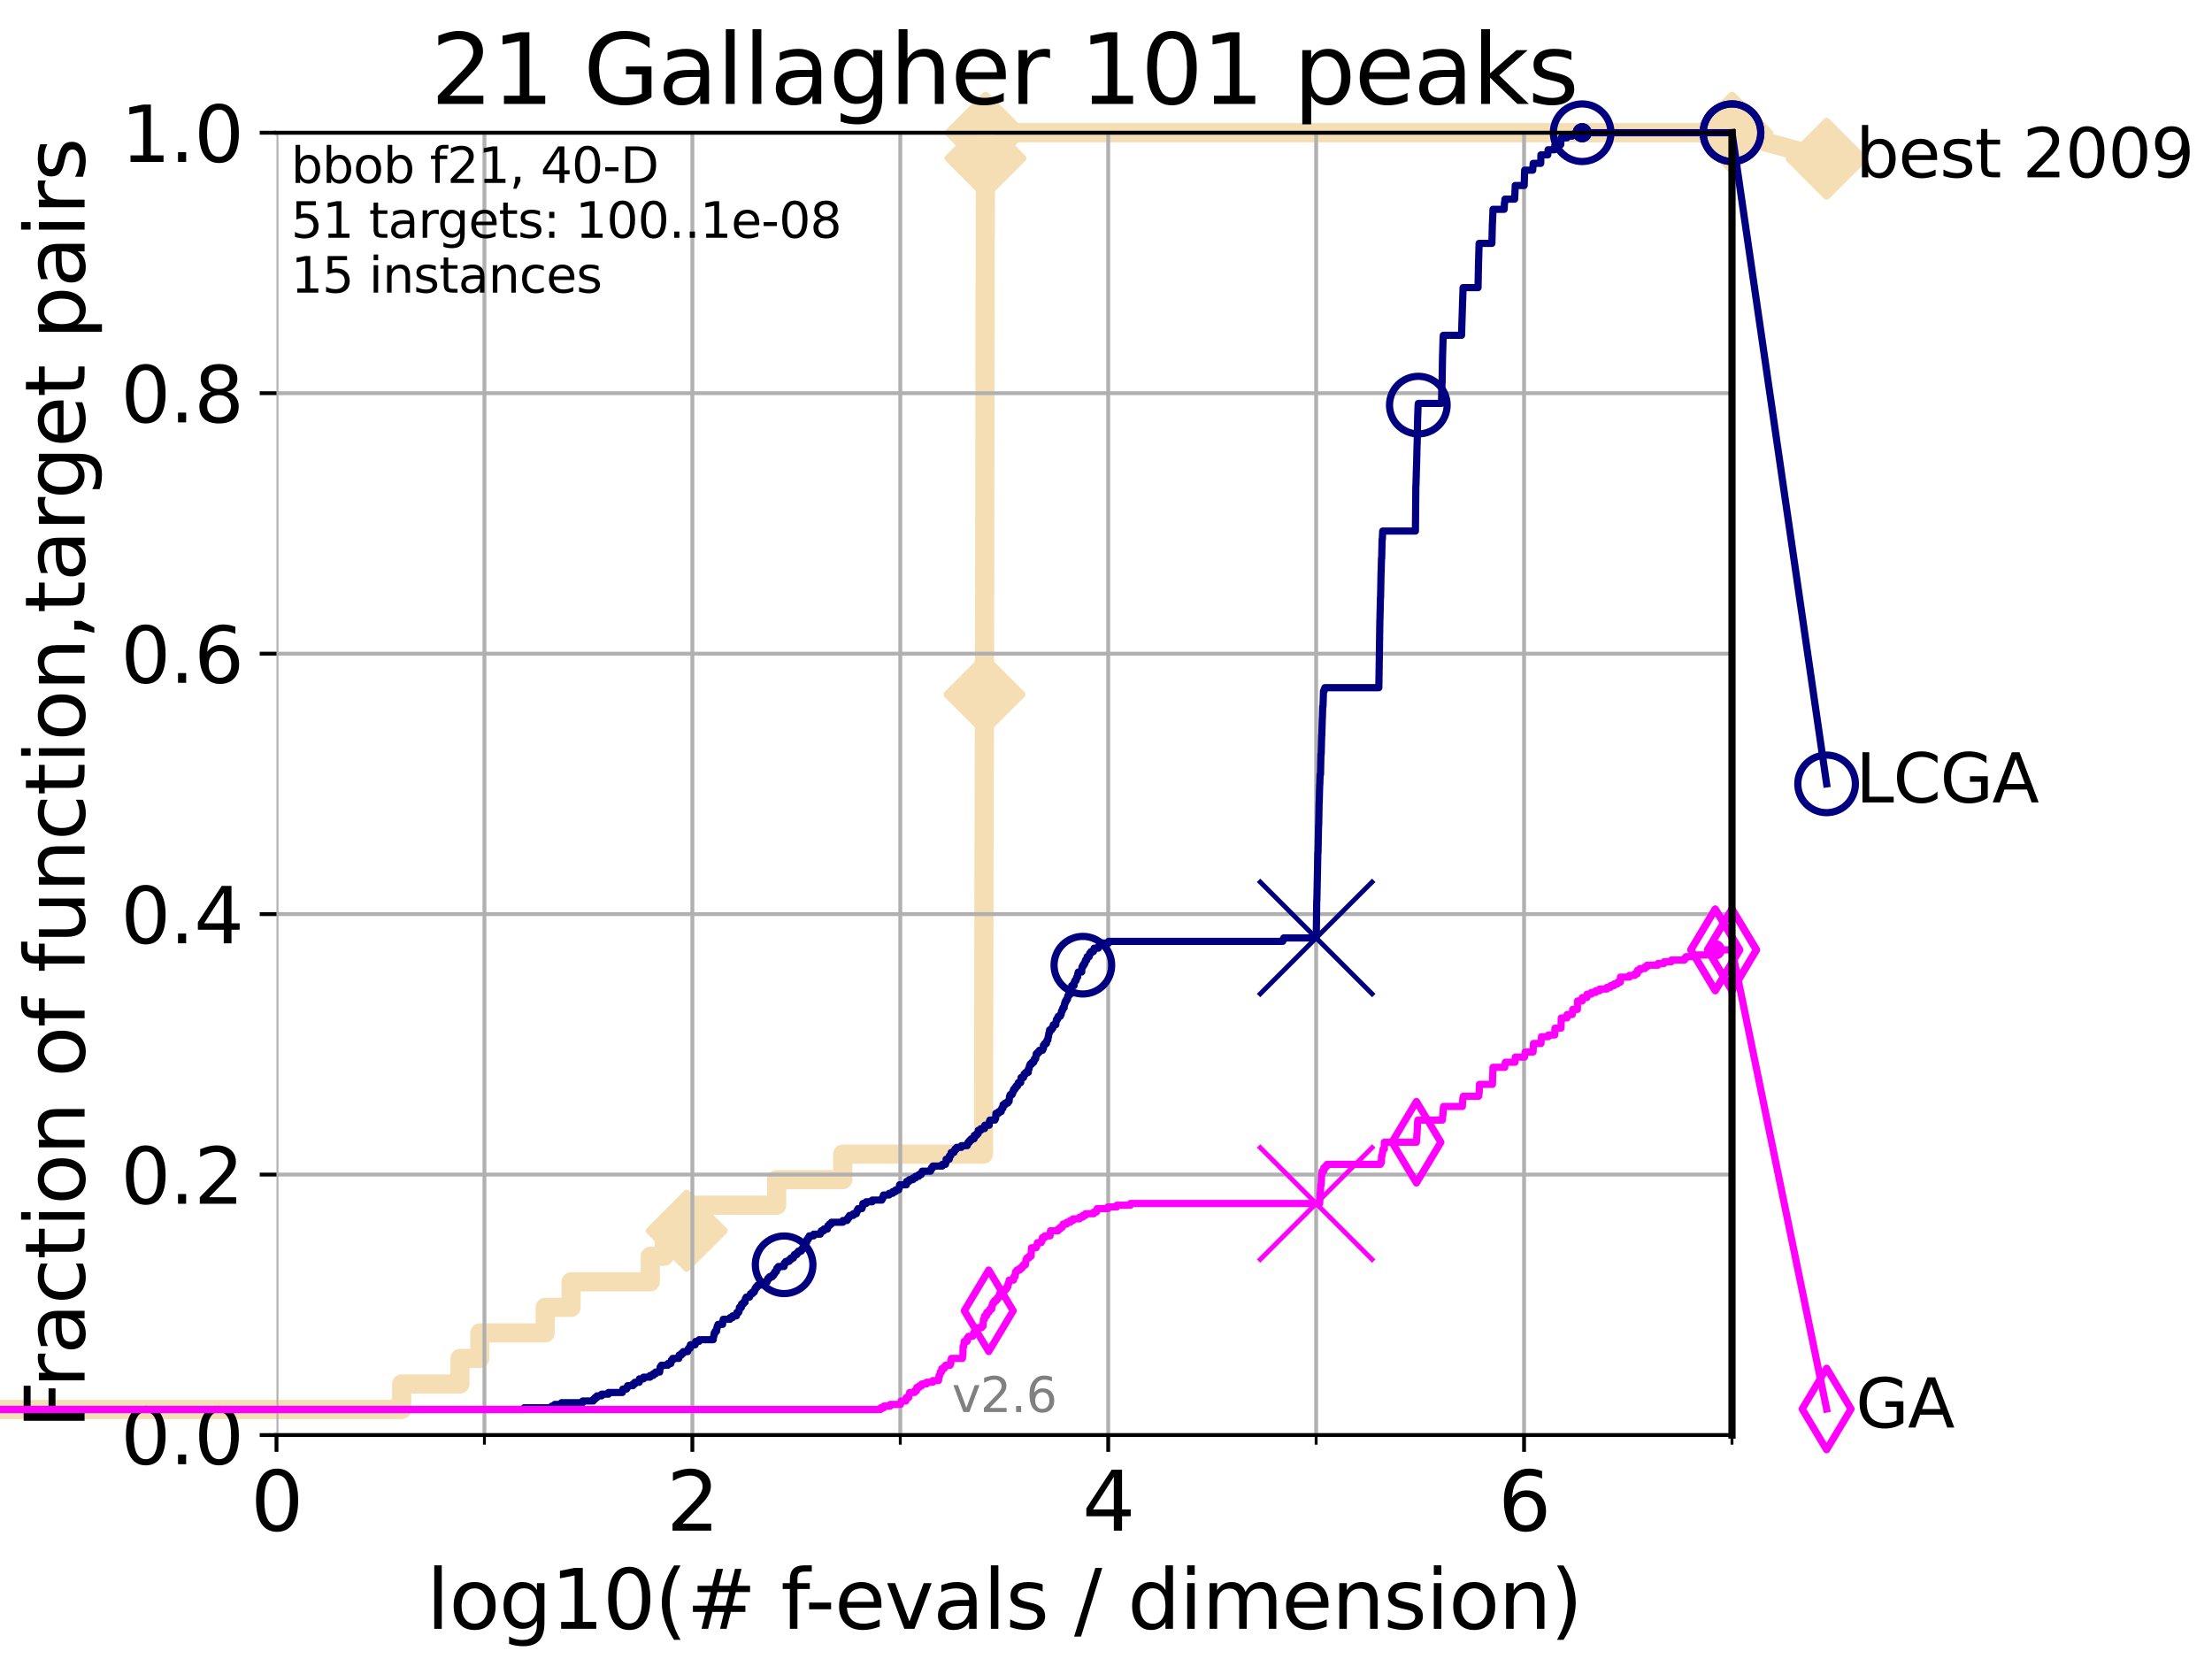 <?xml version="1.0" encoding="utf-8" standalone="no"?>
<!DOCTYPE svg PUBLIC "-//W3C//DTD SVG 1.1//EN"
  "http://www.w3.org/Graphics/SVG/1.1/DTD/svg11.dtd">
<svg xmlns:xlink="http://www.w3.org/1999/xlink" width="460.8pt" height="345.6pt" viewBox="0 0 460.8 345.6" xmlns="http://www.w3.org/2000/svg" version="1.1">
 <defs>
  <style type="text/css">*{stroke-linejoin: round; stroke-linecap: butt}</style>
 </defs>
 <g id="figure_1">
  <g id="patch_1">
   <path d="M 0 345.6 
L 460.8 345.6 
L 460.8 0 
L 0 0 
z
" style="fill: #ffffff"/>
  </g>
  <g id="axes_1">
   <g id="patch_2">
    <path d="M 57.6 298.944 
L 360.806 298.944 
L 360.806 27.648 
L 57.6 27.648 
z
" style="fill: #ffffff"/>
   </g>
   <g id="line2d_1">
    <path d="M -1 293.624 
L 83.678 293.624 
L 83.678 288.305 
L 95.814 288.305 
L 95.814 282.985 
L 99.95 282.985 
L 99.95 277.666 
L 113.574 277.666 
L 113.574 272.346 
L 118.962 272.346 
L 118.962 267.027 
L 135.464 267.027 
L 135.464 261.707 
L 138.362 261.707 
L 138.362 256.388 
L 143.046 256.388 
L 143.046 251.068 
L 161.786 251.068 
L 161.786 245.749 
L 175.553 245.749 
L 175.553 240.429 
L 204.876 240.429 
L 204.876 235.11 
L 204.894 235.11 
L 204.894 229.79 
L 204.898 229.79 
L 204.898 224.471 
L 204.901 224.471 
L 204.901 219.151 
L 204.915 219.151 
L 204.915 213.832 
L 204.922 213.832 
L 204.922 208.512 
L 204.934 208.512 
L 204.934 203.192 
L 204.943 203.192 
L 204.943 197.873 
L 204.954 197.873 
L 204.954 192.553 
L 204.97 192.553 
L 204.97 187.234 
L 204.977 187.234 
L 204.977 181.914 
L 204.988 181.914 
L 204.988 176.595 
L 205.012 176.595 
L 205.012 171.275 
L 205.019 171.275 
L 205.019 165.956 
L 205.028 165.956 
L 205.028 160.636 
L 205.05 160.636 
L 205.05 155.317 
L 205.057 155.317 
L 205.057 149.997 
L 205.067 149.997 
L 205.067 144.678 
L 205.082 144.678 
L 205.082 139.358 
L 205.093 139.358 
L 205.093 134.039 
L 205.105 134.039 
L 205.105 128.719 
L 205.111 128.719 
L 205.111 123.4 
L 205.128 123.4 
L 205.128 118.08 
L 205.135 118.08 
L 205.135 112.76 
L 205.14 112.76 
L 205.14 107.441 
L 205.155 107.441 
L 205.155 102.121 
L 205.161 102.121 
L 205.161 96.802 
L 205.165 96.802 
L 205.165 91.482 
L 205.175 91.482 
L 205.175 86.163 
L 205.185 86.163 
L 205.185 80.843 
L 205.19 80.843 
L 205.19 75.524 
L 205.2 75.524 
L 205.2 70.204 
L 205.209 70.204 
L 205.209 64.885 
L 205.222 64.885 
L 205.222 59.565 
L 205.23 59.565 
L 205.23 54.246 
L 205.238 54.246 
L 205.238 48.926 
L 205.259 48.926 
L 205.259 43.607 
L 205.265 43.607 
L 205.265 38.287 
L 205.27 38.287 
L 205.27 32.968 
L 205.295 32.968 
L 205.295 27.648 
L 360.806 27.648 
" style="fill: none; stroke: #f5deb3; stroke-width: 4; stroke-linecap: square"/>
   </g>
   <g id="line2d_2">
    <defs>
     <path id="m254a3e2dec" d="M 0 7.778 
L 7.778 0 
L 0 -7.778 
L -7.778 0 
z
" style="stroke: #f5deb3; stroke-width: 1.5; stroke-linejoin: miter"/>
    </defs>
    <g>
     <use xlink:href="#m254a3e2dec" x="143.046" y="256.388" style="fill: #f5deb3; stroke: #f5deb3; stroke-width: 1.5; stroke-linejoin: miter"/>
     <use xlink:href="#m254a3e2dec" x="205.082" y="144.678" style="fill: #f5deb3; stroke: #f5deb3; stroke-width: 1.5; stroke-linejoin: miter"/>
     <use xlink:href="#m254a3e2dec" x="205.295" y="32.968" style="fill: #f5deb3; stroke: #f5deb3; stroke-width: 1.5; stroke-linejoin: miter"/>
     <use xlink:href="#m254a3e2dec" x="205.295" y="27.648" style="fill: #f5deb3; stroke: #f5deb3; stroke-width: 1.5; stroke-linejoin: miter"/>
     <use xlink:href="#m254a3e2dec" x="360.806" y="27.648" style="fill: #f5deb3; stroke: #f5deb3; stroke-width: 1.5; stroke-linejoin: miter"/>
    </g>
   </g>
   <g id="line2d_3">
    <path style="fill: none; stroke: #f5deb3; stroke-width: 4; stroke-linecap: square"/>
    <g/>
   </g>
   <g id="line2d_4">
    <path d="M 360.806 27.648 
L 380.515 33.074 
" style="fill: none; stroke: #f5deb3; stroke-width: 4; stroke-linecap: square"/>
    <g>
     <use xlink:href="#m254a3e2dec" x="360.806" y="27.648" style="fill: #f5deb3; stroke: #f5deb3; stroke-width: 1.5; stroke-linejoin: miter"/>
     <use xlink:href="#m254a3e2dec" x="380.515" y="33.074" style="fill: #f5deb3; stroke: #f5deb3; stroke-width: 1.5; stroke-linejoin: miter"/>
    </g>
   </g>
   <g id="matplotlib.axis_1">
    <g id="xtick_1">
     <g id="line2d_5">
      <path d="M 57.6 298.944 
L 57.6 27.648 
" clip-path="url(#pee3c9626d9)" style="fill: none; stroke: #b0b0b0; stroke-width: 0.8; stroke-linecap: square"/>
     </g>
     <g id="line2d_6">
      <defs>
       <path id="m41f05f4df1" d="M 0 0 
L 0 3.5 
" style="stroke: #000000; stroke-width: 0.8"/>
      </defs>
      <g>
       <use xlink:href="#m41f05f4df1" x="57.6" y="298.944" style="stroke: #000000; stroke-width: 0.8"/>
      </g>
     </g>
     <g id="text_1">
      <!-- 0 -->
      <g transform="translate(52.192 318.861)scale(0.17 -0.17)">
       <defs>
        <path id="DejaVuSans-30" d="M 2034 4250 
Q 1547 4250 1301 3770 
Q 1056 3291 1056 2328 
Q 1056 1369 1301 889 
Q 1547 409 2034 409 
Q 2525 409 2770 889 
Q 3016 1369 3016 2328 
Q 3016 3291 2770 3770 
Q 2525 4250 2034 4250 
z
M 2034 4750 
Q 2819 4750 3233 4129 
Q 3647 3509 3647 2328 
Q 3647 1150 3233 529 
Q 2819 -91 2034 -91 
Q 1250 -91 836 529 
Q 422 1150 422 2328 
Q 422 3509 836 4129 
Q 1250 4750 2034 4750 
z
" transform="scale(0.016)"/>
       </defs>
       <use xlink:href="#DejaVuSans-30"/>
      </g>
     </g>
    </g>
    <g id="xtick_2">
     <g id="line2d_7">
      <path d="M 144.23 298.944 
L 144.23 27.648 
" clip-path="url(#pee3c9626d9)" style="fill: none; stroke: #b0b0b0; stroke-width: 0.8; stroke-linecap: square"/>
     </g>
     <g id="line2d_8">
      <g>
       <use xlink:href="#m41f05f4df1" x="144.23" y="298.944" style="stroke: #000000; stroke-width: 0.8"/>
      </g>
     </g>
     <g id="text_2">
      <!-- 2 -->
      <g transform="translate(138.822 318.861)scale(0.17 -0.17)">
       <defs>
        <path id="DejaVuSans-32" d="M 1228 531 
L 3431 531 
L 3431 0 
L 469 0 
L 469 531 
Q 828 903 1448 1529 
Q 2069 2156 2228 2338 
Q 2531 2678 2651 2914 
Q 2772 3150 2772 3378 
Q 2772 3750 2511 3984 
Q 2250 4219 1831 4219 
Q 1534 4219 1204 4116 
Q 875 4013 500 3803 
L 500 4441 
Q 881 4594 1212 4672 
Q 1544 4750 1819 4750 
Q 2544 4750 2975 4387 
Q 3406 4025 3406 3419 
Q 3406 3131 3298 2873 
Q 3191 2616 2906 2266 
Q 2828 2175 2409 1742 
Q 1991 1309 1228 531 
z
" transform="scale(0.016)"/>
       </defs>
       <use xlink:href="#DejaVuSans-32"/>
      </g>
     </g>
    </g>
    <g id="xtick_3">
     <g id="line2d_9">
      <path d="M 230.861 298.944 
L 230.861 27.648 
" clip-path="url(#pee3c9626d9)" style="fill: none; stroke: #b0b0b0; stroke-width: 0.8; stroke-linecap: square"/>
     </g>
     <g id="line2d_10">
      <g>
       <use xlink:href="#m41f05f4df1" x="230.861" y="298.944" style="stroke: #000000; stroke-width: 0.8"/>
      </g>
     </g>
     <g id="text_3">
      <!-- 4 -->
      <g transform="translate(225.453 318.861)scale(0.17 -0.17)">
       <defs>
        <path id="DejaVuSans-34" d="M 2419 4116 
L 825 1625 
L 2419 1625 
L 2419 4116 
z
M 2253 4666 
L 3047 4666 
L 3047 1625 
L 3713 1625 
L 3713 1100 
L 3047 1100 
L 3047 0 
L 2419 0 
L 2419 1100 
L 313 1100 
L 313 1709 
L 2253 4666 
z
" transform="scale(0.016)"/>
       </defs>
       <use xlink:href="#DejaVuSans-34"/>
      </g>
     </g>
    </g>
    <g id="xtick_4">
     <g id="line2d_11">
      <path d="M 317.491 298.944 
L 317.491 27.648 
" clip-path="url(#pee3c9626d9)" style="fill: none; stroke: #b0b0b0; stroke-width: 0.8; stroke-linecap: square"/>
     </g>
     <g id="line2d_12">
      <g>
       <use xlink:href="#m41f05f4df1" x="317.491" y="298.944" style="stroke: #000000; stroke-width: 0.8"/>
      </g>
     </g>
     <g id="text_4">
      <!-- 6 -->
      <g transform="translate(312.083 318.861)scale(0.17 -0.17)">
       <defs>
        <path id="DejaVuSans-36" d="M 2113 2584 
Q 1688 2584 1439 2293 
Q 1191 2003 1191 1497 
Q 1191 994 1439 701 
Q 1688 409 2113 409 
Q 2538 409 2786 701 
Q 3034 994 3034 1497 
Q 3034 2003 2786 2293 
Q 2538 2584 2113 2584 
z
M 3366 4563 
L 3366 3988 
Q 3128 4100 2886 4159 
Q 2644 4219 2406 4219 
Q 1781 4219 1451 3797 
Q 1122 3375 1075 2522 
Q 1259 2794 1537 2939 
Q 1816 3084 2150 3084 
Q 2853 3084 3261 2657 
Q 3669 2231 3669 1497 
Q 3669 778 3244 343 
Q 2819 -91 2113 -91 
Q 1303 -91 875 529 
Q 447 1150 447 2328 
Q 447 3434 972 4092 
Q 1497 4750 2381 4750 
Q 2619 4750 2861 4703 
Q 3103 4656 3366 4563 
z
" transform="scale(0.016)"/>
       </defs>
       <use xlink:href="#DejaVuSans-36"/>
      </g>
     </g>
    </g>
    <g id="xtick_5">
     <g id="line2d_13">
      <path d="M 100.915 298.944 
L 100.915 27.648 
" clip-path="url(#pee3c9626d9)" style="fill: none; stroke: #b0b0b0; stroke-width: 0.8; stroke-linecap: square"/>
     </g>
     <g id="line2d_14">
      <defs>
       <path id="meb17c7fe83" d="M 0 0 
L 0 2 
" style="stroke: #000000; stroke-width: 0.6"/>
      </defs>
      <g>
       <use xlink:href="#meb17c7fe83" x="100.915" y="298.944" style="stroke: #000000; stroke-width: 0.6"/>
      </g>
     </g>
    </g>
    <g id="xtick_6">
     <g id="line2d_15">
      <path d="M 187.546 298.944 
L 187.546 27.648 
" clip-path="url(#pee3c9626d9)" style="fill: none; stroke: #b0b0b0; stroke-width: 0.8; stroke-linecap: square"/>
     </g>
     <g id="line2d_16">
      <g>
       <use xlink:href="#meb17c7fe83" x="187.546" y="298.944" style="stroke: #000000; stroke-width: 0.6"/>
      </g>
     </g>
    </g>
    <g id="xtick_7">
     <g id="line2d_17">
      <path d="M 274.176 298.944 
L 274.176 27.648 
" clip-path="url(#pee3c9626d9)" style="fill: none; stroke: #b0b0b0; stroke-width: 0.8; stroke-linecap: square"/>
     </g>
     <g id="line2d_18">
      <g>
       <use xlink:href="#meb17c7fe83" x="274.176" y="298.944" style="stroke: #000000; stroke-width: 0.6"/>
      </g>
     </g>
    </g>
    <g id="xtick_8">
     <g id="line2d_19">
      <path d="M 360.806 298.944 
L 360.806 27.648 
" clip-path="url(#pee3c9626d9)" style="fill: none; stroke: #b0b0b0; stroke-width: 0.8; stroke-linecap: square"/>
     </g>
     <g id="line2d_20">
      <g>
       <use xlink:href="#meb17c7fe83" x="360.806" y="298.944" style="stroke: #000000; stroke-width: 0.6"/>
      </g>
     </g>
    </g>
    <g id="text_5">
     <!-- log10(# f-evals / dimension) -->
     <g transform="translate(88.823 339.314)scale(0.17 -0.17)">
      <defs>
       <path id="DejaVuSans-6c" d="M 603 4863 
L 1178 4863 
L 1178 0 
L 603 0 
L 603 4863 
z
" transform="scale(0.016)"/>
       <path id="DejaVuSans-6f" d="M 1959 3097 
Q 1497 3097 1228 2736 
Q 959 2375 959 1747 
Q 959 1119 1226 758 
Q 1494 397 1959 397 
Q 2419 397 2687 759 
Q 2956 1122 2956 1747 
Q 2956 2369 2687 2733 
Q 2419 3097 1959 3097 
z
M 1959 3584 
Q 2709 3584 3137 3096 
Q 3566 2609 3566 1747 
Q 3566 888 3137 398 
Q 2709 -91 1959 -91 
Q 1206 -91 779 398 
Q 353 888 353 1747 
Q 353 2609 779 3096 
Q 1206 3584 1959 3584 
z
" transform="scale(0.016)"/>
       <path id="DejaVuSans-67" d="M 2906 1791 
Q 2906 2416 2648 2759 
Q 2391 3103 1925 3103 
Q 1463 3103 1205 2759 
Q 947 2416 947 1791 
Q 947 1169 1205 825 
Q 1463 481 1925 481 
Q 2391 481 2648 825 
Q 2906 1169 2906 1791 
z
M 3481 434 
Q 3481 -459 3084 -895 
Q 2688 -1331 1869 -1331 
Q 1566 -1331 1297 -1286 
Q 1028 -1241 775 -1147 
L 775 -588 
Q 1028 -725 1275 -790 
Q 1522 -856 1778 -856 
Q 2344 -856 2625 -561 
Q 2906 -266 2906 331 
L 2906 616 
Q 2728 306 2450 153 
Q 2172 0 1784 0 
Q 1141 0 747 490 
Q 353 981 353 1791 
Q 353 2603 747 3093 
Q 1141 3584 1784 3584 
Q 2172 3584 2450 3431 
Q 2728 3278 2906 2969 
L 2906 3500 
L 3481 3500 
L 3481 434 
z
" transform="scale(0.016)"/>
       <path id="DejaVuSans-31" d="M 794 531 
L 1825 531 
L 1825 4091 
L 703 3866 
L 703 4441 
L 1819 4666 
L 2450 4666 
L 2450 531 
L 3481 531 
L 3481 0 
L 794 0 
L 794 531 
z
" transform="scale(0.016)"/>
       <path id="DejaVuSans-28" d="M 1984 4856 
Q 1566 4138 1362 3434 
Q 1159 2731 1159 2009 
Q 1159 1288 1364 580 
Q 1569 -128 1984 -844 
L 1484 -844 
Q 1016 -109 783 600 
Q 550 1309 550 2009 
Q 550 2706 781 3412 
Q 1013 4119 1484 4856 
L 1984 4856 
z
" transform="scale(0.016)"/>
       <path id="DejaVuSans-23" d="M 3272 2816 
L 2363 2816 
L 2100 1772 
L 3016 1772 
L 3272 2816 
z
M 2803 4594 
L 2478 3297 
L 3391 3297 
L 3719 4594 
L 4219 4594 
L 3897 3297 
L 4872 3297 
L 4872 2816 
L 3775 2816 
L 3519 1772 
L 4513 1772 
L 4513 1294 
L 3397 1294 
L 3072 0 
L 2572 0 
L 2894 1294 
L 1978 1294 
L 1656 0 
L 1153 0 
L 1478 1294 
L 494 1294 
L 494 1772 
L 1594 1772 
L 1856 2816 
L 850 2816 
L 850 3297 
L 1978 3297 
L 2297 4594 
L 2803 4594 
z
" transform="scale(0.016)"/>
       <path id="DejaVuSans-20" transform="scale(0.016)"/>
       <path id="DejaVuSans-66" d="M 2375 4863 
L 2375 4384 
L 1825 4384 
Q 1516 4384 1395 4259 
Q 1275 4134 1275 3809 
L 1275 3500 
L 2222 3500 
L 2222 3053 
L 1275 3053 
L 1275 0 
L 697 0 
L 697 3053 
L 147 3053 
L 147 3500 
L 697 3500 
L 697 3744 
Q 697 4328 969 4595 
Q 1241 4863 1831 4863 
L 2375 4863 
z
" transform="scale(0.016)"/>
       <path id="DejaVuSans-2d" d="M 313 2009 
L 1997 2009 
L 1997 1497 
L 313 1497 
L 313 2009 
z
" transform="scale(0.016)"/>
       <path id="DejaVuSans-65" d="M 3597 1894 
L 3597 1613 
L 953 1613 
Q 991 1019 1311 708 
Q 1631 397 2203 397 
Q 2534 397 2845 478 
Q 3156 559 3463 722 
L 3463 178 
Q 3153 47 2828 -22 
Q 2503 -91 2169 -91 
Q 1331 -91 842 396 
Q 353 884 353 1716 
Q 353 2575 817 3079 
Q 1281 3584 2069 3584 
Q 2775 3584 3186 3129 
Q 3597 2675 3597 1894 
z
M 3022 2063 
Q 3016 2534 2758 2815 
Q 2500 3097 2075 3097 
Q 1594 3097 1305 2825 
Q 1016 2553 972 2059 
L 3022 2063 
z
" transform="scale(0.016)"/>
       <path id="DejaVuSans-76" d="M 191 3500 
L 800 3500 
L 1894 563 
L 2988 3500 
L 3597 3500 
L 2284 0 
L 1503 0 
L 191 3500 
z
" transform="scale(0.016)"/>
       <path id="DejaVuSans-61" d="M 2194 1759 
Q 1497 1759 1228 1600 
Q 959 1441 959 1056 
Q 959 750 1161 570 
Q 1363 391 1709 391 
Q 2188 391 2477 730 
Q 2766 1069 2766 1631 
L 2766 1759 
L 2194 1759 
z
M 3341 1997 
L 3341 0 
L 2766 0 
L 2766 531 
Q 2569 213 2275 61 
Q 1981 -91 1556 -91 
Q 1019 -91 701 211 
Q 384 513 384 1019 
Q 384 1609 779 1909 
Q 1175 2209 1959 2209 
L 2766 2209 
L 2766 2266 
Q 2766 2663 2505 2880 
Q 2244 3097 1772 3097 
Q 1472 3097 1187 3025 
Q 903 2953 641 2809 
L 641 3341 
Q 956 3463 1253 3523 
Q 1550 3584 1831 3584 
Q 2591 3584 2966 3190 
Q 3341 2797 3341 1997 
z
" transform="scale(0.016)"/>
       <path id="DejaVuSans-73" d="M 2834 3397 
L 2834 2853 
Q 2591 2978 2328 3040 
Q 2066 3103 1784 3103 
Q 1356 3103 1142 2972 
Q 928 2841 928 2578 
Q 928 2378 1081 2264 
Q 1234 2150 1697 2047 
L 1894 2003 
Q 2506 1872 2764 1633 
Q 3022 1394 3022 966 
Q 3022 478 2636 193 
Q 2250 -91 1575 -91 
Q 1294 -91 989 -36 
Q 684 19 347 128 
L 347 722 
Q 666 556 975 473 
Q 1284 391 1588 391 
Q 1994 391 2212 530 
Q 2431 669 2431 922 
Q 2431 1156 2273 1281 
Q 2116 1406 1581 1522 
L 1381 1569 
Q 847 1681 609 1914 
Q 372 2147 372 2553 
Q 372 3047 722 3315 
Q 1072 3584 1716 3584 
Q 2034 3584 2315 3537 
Q 2597 3491 2834 3397 
z
" transform="scale(0.016)"/>
       <path id="DejaVuSans-2f" d="M 1625 4666 
L 2156 4666 
L 531 -594 
L 0 -594 
L 1625 4666 
z
" transform="scale(0.016)"/>
       <path id="DejaVuSans-64" d="M 2906 2969 
L 2906 4863 
L 3481 4863 
L 3481 0 
L 2906 0 
L 2906 525 
Q 2725 213 2448 61 
Q 2172 -91 1784 -91 
Q 1150 -91 751 415 
Q 353 922 353 1747 
Q 353 2572 751 3078 
Q 1150 3584 1784 3584 
Q 2172 3584 2448 3432 
Q 2725 3281 2906 2969 
z
M 947 1747 
Q 947 1113 1208 752 
Q 1469 391 1925 391 
Q 2381 391 2643 752 
Q 2906 1113 2906 1747 
Q 2906 2381 2643 2742 
Q 2381 3103 1925 3103 
Q 1469 3103 1208 2742 
Q 947 2381 947 1747 
z
" transform="scale(0.016)"/>
       <path id="DejaVuSans-69" d="M 603 3500 
L 1178 3500 
L 1178 0 
L 603 0 
L 603 3500 
z
M 603 4863 
L 1178 4863 
L 1178 4134 
L 603 4134 
L 603 4863 
z
" transform="scale(0.016)"/>
       <path id="DejaVuSans-6d" d="M 3328 2828 
Q 3544 3216 3844 3400 
Q 4144 3584 4550 3584 
Q 5097 3584 5394 3201 
Q 5691 2819 5691 2113 
L 5691 0 
L 5113 0 
L 5113 2094 
Q 5113 2597 4934 2840 
Q 4756 3084 4391 3084 
Q 3944 3084 3684 2787 
Q 3425 2491 3425 1978 
L 3425 0 
L 2847 0 
L 2847 2094 
Q 2847 2600 2669 2842 
Q 2491 3084 2119 3084 
Q 1678 3084 1418 2786 
Q 1159 2488 1159 1978 
L 1159 0 
L 581 0 
L 581 3500 
L 1159 3500 
L 1159 2956 
Q 1356 3278 1631 3431 
Q 1906 3584 2284 3584 
Q 2666 3584 2933 3390 
Q 3200 3197 3328 2828 
z
" transform="scale(0.016)"/>
       <path id="DejaVuSans-6e" d="M 3513 2113 
L 3513 0 
L 2938 0 
L 2938 2094 
Q 2938 2591 2744 2837 
Q 2550 3084 2163 3084 
Q 1697 3084 1428 2787 
Q 1159 2491 1159 1978 
L 1159 0 
L 581 0 
L 581 3500 
L 1159 3500 
L 1159 2956 
Q 1366 3272 1645 3428 
Q 1925 3584 2291 3584 
Q 2894 3584 3203 3211 
Q 3513 2838 3513 2113 
z
" transform="scale(0.016)"/>
       <path id="DejaVuSans-29" d="M 513 4856 
L 1013 4856 
Q 1481 4119 1714 3412 
Q 1947 2706 1947 2009 
Q 1947 1309 1714 600 
Q 1481 -109 1013 -844 
L 513 -844 
Q 928 -128 1133 580 
Q 1338 1288 1338 2009 
Q 1338 2731 1133 3434 
Q 928 4138 513 4856 
z
" transform="scale(0.016)"/>
      </defs>
      <use xlink:href="#DejaVuSans-6c"/>
      <use xlink:href="#DejaVuSans-6f" x="27.783"/>
      <use xlink:href="#DejaVuSans-67" x="88.965"/>
      <use xlink:href="#DejaVuSans-31" x="152.441"/>
      <use xlink:href="#DejaVuSans-30" x="216.064"/>
      <use xlink:href="#DejaVuSans-28" x="279.688"/>
      <use xlink:href="#DejaVuSans-23" x="318.701"/>
      <use xlink:href="#DejaVuSans-20" x="402.49"/>
      <use xlink:href="#DejaVuSans-66" x="434.277"/>
      <use xlink:href="#DejaVuSans-2d" x="463.982"/>
      <use xlink:href="#DejaVuSans-65" x="500.066"/>
      <use xlink:href="#DejaVuSans-76" x="561.59"/>
      <use xlink:href="#DejaVuSans-61" x="620.77"/>
      <use xlink:href="#DejaVuSans-6c" x="682.049"/>
      <use xlink:href="#DejaVuSans-73" x="709.832"/>
      <use xlink:href="#DejaVuSans-20" x="761.932"/>
      <use xlink:href="#DejaVuSans-2f" x="793.719"/>
      <use xlink:href="#DejaVuSans-20" x="827.41"/>
      <use xlink:href="#DejaVuSans-64" x="859.197"/>
      <use xlink:href="#DejaVuSans-69" x="922.674"/>
      <use xlink:href="#DejaVuSans-6d" x="950.457"/>
      <use xlink:href="#DejaVuSans-65" x="1047.869"/>
      <use xlink:href="#DejaVuSans-6e" x="1109.393"/>
      <use xlink:href="#DejaVuSans-73" x="1172.771"/>
      <use xlink:href="#DejaVuSans-69" x="1224.871"/>
      <use xlink:href="#DejaVuSans-6f" x="1252.654"/>
      <use xlink:href="#DejaVuSans-6e" x="1313.836"/>
      <use xlink:href="#DejaVuSans-29" x="1377.215"/>
     </g>
    </g>
   </g>
   <g id="matplotlib.axis_2">
    <g id="ytick_1">
     <g id="line2d_21">
      <path d="M 57.6 298.944 
L 360.806 298.944 
" clip-path="url(#pee3c9626d9)" style="fill: none; stroke: #b0b0b0; stroke-width: 0.8; stroke-linecap: square"/>
     </g>
     <g id="line2d_22">
      <defs>
       <path id="m0655019375" d="M 0 0 
L -3.5 0 
" style="stroke: #000000; stroke-width: 0.8"/>
      </defs>
      <g>
       <use xlink:href="#m0655019375" x="57.6" y="298.944" style="stroke: #000000; stroke-width: 0.8"/>
      </g>
     </g>
     <g id="text_6">
      <!-- 0.0 -->
      <g transform="translate(25.155 305.023)scale(0.16 -0.16)">
       <defs>
        <path id="DejaVuSans-2e" d="M 684 794 
L 1344 794 
L 1344 0 
L 684 0 
L 684 794 
z
" transform="scale(0.016)"/>
       </defs>
       <use xlink:href="#DejaVuSans-30"/>
       <use xlink:href="#DejaVuSans-2e" x="63.623"/>
       <use xlink:href="#DejaVuSans-30" x="95.41"/>
      </g>
     </g>
    </g>
    <g id="ytick_2">
     <g id="line2d_23">
      <path d="M 57.6 244.685 
L 360.806 244.685 
" clip-path="url(#pee3c9626d9)" style="fill: none; stroke: #b0b0b0; stroke-width: 0.8; stroke-linecap: square"/>
     </g>
     <g id="line2d_24">
      <g>
       <use xlink:href="#m0655019375" x="57.6" y="244.685" style="stroke: #000000; stroke-width: 0.8"/>
      </g>
     </g>
     <g id="text_7">
      <!-- 0.2 -->
      <g transform="translate(25.155 250.764)scale(0.16 -0.16)">
       <use xlink:href="#DejaVuSans-30"/>
       <use xlink:href="#DejaVuSans-2e" x="63.623"/>
       <use xlink:href="#DejaVuSans-32" x="95.41"/>
      </g>
     </g>
    </g>
    <g id="ytick_3">
     <g id="line2d_25">
      <path d="M 57.6 190.426 
L 360.806 190.426 
" clip-path="url(#pee3c9626d9)" style="fill: none; stroke: #b0b0b0; stroke-width: 0.8; stroke-linecap: square"/>
     </g>
     <g id="line2d_26">
      <g>
       <use xlink:href="#m0655019375" x="57.6" y="190.426" style="stroke: #000000; stroke-width: 0.8"/>
      </g>
     </g>
     <g id="text_8">
      <!-- 0.4 -->
      <g transform="translate(25.155 196.504)scale(0.16 -0.16)">
       <use xlink:href="#DejaVuSans-30"/>
       <use xlink:href="#DejaVuSans-2e" x="63.623"/>
       <use xlink:href="#DejaVuSans-34" x="95.41"/>
      </g>
     </g>
    </g>
    <g id="ytick_4">
     <g id="line2d_27">
      <path d="M 57.6 136.166 
L 360.806 136.166 
" clip-path="url(#pee3c9626d9)" style="fill: none; stroke: #b0b0b0; stroke-width: 0.8; stroke-linecap: square"/>
     </g>
     <g id="line2d_28">
      <g>
       <use xlink:href="#m0655019375" x="57.6" y="136.166" style="stroke: #000000; stroke-width: 0.8"/>
      </g>
     </g>
     <g id="text_9">
      <!-- 0.6 -->
      <g transform="translate(25.155 142.245)scale(0.16 -0.16)">
       <use xlink:href="#DejaVuSans-30"/>
       <use xlink:href="#DejaVuSans-2e" x="63.623"/>
       <use xlink:href="#DejaVuSans-36" x="95.41"/>
      </g>
     </g>
    </g>
    <g id="ytick_5">
     <g id="line2d_29">
      <path d="M 57.6 81.907 
L 360.806 81.907 
" clip-path="url(#pee3c9626d9)" style="fill: none; stroke: #b0b0b0; stroke-width: 0.8; stroke-linecap: square"/>
     </g>
     <g id="line2d_30">
      <g>
       <use xlink:href="#m0655019375" x="57.6" y="81.907" style="stroke: #000000; stroke-width: 0.8"/>
      </g>
     </g>
     <g id="text_10">
      <!-- 0.8 -->
      <g transform="translate(25.155 87.986)scale(0.16 -0.16)">
       <defs>
        <path id="DejaVuSans-38" d="M 2034 2216 
Q 1584 2216 1326 1975 
Q 1069 1734 1069 1313 
Q 1069 891 1326 650 
Q 1584 409 2034 409 
Q 2484 409 2743 651 
Q 3003 894 3003 1313 
Q 3003 1734 2745 1975 
Q 2488 2216 2034 2216 
z
M 1403 2484 
Q 997 2584 770 2862 
Q 544 3141 544 3541 
Q 544 4100 942 4425 
Q 1341 4750 2034 4750 
Q 2731 4750 3128 4425 
Q 3525 4100 3525 3541 
Q 3525 3141 3298 2862 
Q 3072 2584 2669 2484 
Q 3125 2378 3379 2068 
Q 3634 1759 3634 1313 
Q 3634 634 3220 271 
Q 2806 -91 2034 -91 
Q 1263 -91 848 271 
Q 434 634 434 1313 
Q 434 1759 690 2068 
Q 947 2378 1403 2484 
z
M 1172 3481 
Q 1172 3119 1398 2916 
Q 1625 2713 2034 2713 
Q 2441 2713 2670 2916 
Q 2900 3119 2900 3481 
Q 2900 3844 2670 4047 
Q 2441 4250 2034 4250 
Q 1625 4250 1398 4047 
Q 1172 3844 1172 3481 
z
" transform="scale(0.016)"/>
       </defs>
       <use xlink:href="#DejaVuSans-30"/>
       <use xlink:href="#DejaVuSans-2e" x="63.623"/>
       <use xlink:href="#DejaVuSans-38" x="95.41"/>
      </g>
     </g>
    </g>
    <g id="ytick_6">
     <g id="line2d_31">
      <path d="M 57.6 27.648 
L 360.806 27.648 
" clip-path="url(#pee3c9626d9)" style="fill: none; stroke: #b0b0b0; stroke-width: 0.8; stroke-linecap: square"/>
     </g>
     <g id="line2d_32">
      <g>
       <use xlink:href="#m0655019375" x="57.6" y="27.648" style="stroke: #000000; stroke-width: 0.8"/>
      </g>
     </g>
     <g id="text_11">
      <!-- 1.0 -->
      <g transform="translate(25.155 33.727)scale(0.16 -0.16)">
       <use xlink:href="#DejaVuSans-31"/>
       <use xlink:href="#DejaVuSans-2e" x="63.623"/>
       <use xlink:href="#DejaVuSans-30" x="95.41"/>
      </g>
     </g>
    </g>
    <g id="text_12">
     <!-- Fraction of function,target pairs -->
     <g transform="translate(17.62 297.681)rotate(-90)scale(0.17 -0.17)">
      <defs>
       <path id="DejaVuSans-46" d="M 628 4666 
L 3309 4666 
L 3309 4134 
L 1259 4134 
L 1259 2759 
L 3109 2759 
L 3109 2228 
L 1259 2228 
L 1259 0 
L 628 0 
L 628 4666 
z
" transform="scale(0.016)"/>
       <path id="DejaVuSans-72" d="M 2631 2963 
Q 2534 3019 2420 3045 
Q 2306 3072 2169 3072 
Q 1681 3072 1420 2755 
Q 1159 2438 1159 1844 
L 1159 0 
L 581 0 
L 581 3500 
L 1159 3500 
L 1159 2956 
Q 1341 3275 1631 3429 
Q 1922 3584 2338 3584 
Q 2397 3584 2469 3576 
Q 2541 3569 2628 3553 
L 2631 2963 
z
" transform="scale(0.016)"/>
       <path id="DejaVuSans-63" d="M 3122 3366 
L 3122 2828 
Q 2878 2963 2633 3030 
Q 2388 3097 2138 3097 
Q 1578 3097 1268 2742 
Q 959 2388 959 1747 
Q 959 1106 1268 751 
Q 1578 397 2138 397 
Q 2388 397 2633 464 
Q 2878 531 3122 666 
L 3122 134 
Q 2881 22 2623 -34 
Q 2366 -91 2075 -91 
Q 1284 -91 818 406 
Q 353 903 353 1747 
Q 353 2603 823 3093 
Q 1294 3584 2113 3584 
Q 2378 3584 2631 3529 
Q 2884 3475 3122 3366 
z
" transform="scale(0.016)"/>
       <path id="DejaVuSans-74" d="M 1172 4494 
L 1172 3500 
L 2356 3500 
L 2356 3053 
L 1172 3053 
L 1172 1153 
Q 1172 725 1289 603 
Q 1406 481 1766 481 
L 2356 481 
L 2356 0 
L 1766 0 
Q 1100 0 847 248 
Q 594 497 594 1153 
L 594 3053 
L 172 3053 
L 172 3500 
L 594 3500 
L 594 4494 
L 1172 4494 
z
" transform="scale(0.016)"/>
       <path id="DejaVuSans-75" d="M 544 1381 
L 544 3500 
L 1119 3500 
L 1119 1403 
Q 1119 906 1312 657 
Q 1506 409 1894 409 
Q 2359 409 2629 706 
Q 2900 1003 2900 1516 
L 2900 3500 
L 3475 3500 
L 3475 0 
L 2900 0 
L 2900 538 
Q 2691 219 2414 64 
Q 2138 -91 1772 -91 
Q 1169 -91 856 284 
Q 544 659 544 1381 
z
M 1991 3584 
L 1991 3584 
z
" transform="scale(0.016)"/>
       <path id="DejaVuSans-2c" d="M 750 794 
L 1409 794 
L 1409 256 
L 897 -744 
L 494 -744 
L 750 256 
L 750 794 
z
" transform="scale(0.016)"/>
       <path id="DejaVuSans-70" d="M 1159 525 
L 1159 -1331 
L 581 -1331 
L 581 3500 
L 1159 3500 
L 1159 2969 
Q 1341 3281 1617 3432 
Q 1894 3584 2278 3584 
Q 2916 3584 3314 3078 
Q 3713 2572 3713 1747 
Q 3713 922 3314 415 
Q 2916 -91 2278 -91 
Q 1894 -91 1617 61 
Q 1341 213 1159 525 
z
M 3116 1747 
Q 3116 2381 2855 2742 
Q 2594 3103 2138 3103 
Q 1681 3103 1420 2742 
Q 1159 2381 1159 1747 
Q 1159 1113 1420 752 
Q 1681 391 2138 391 
Q 2594 391 2855 752 
Q 3116 1113 3116 1747 
z
" transform="scale(0.016)"/>
      </defs>
      <use xlink:href="#DejaVuSans-46"/>
      <use xlink:href="#DejaVuSans-72" x="50.27"/>
      <use xlink:href="#DejaVuSans-61" x="91.383"/>
      <use xlink:href="#DejaVuSans-63" x="152.662"/>
      <use xlink:href="#DejaVuSans-74" x="207.643"/>
      <use xlink:href="#DejaVuSans-69" x="246.852"/>
      <use xlink:href="#DejaVuSans-6f" x="274.635"/>
      <use xlink:href="#DejaVuSans-6e" x="335.816"/>
      <use xlink:href="#DejaVuSans-20" x="399.195"/>
      <use xlink:href="#DejaVuSans-6f" x="430.982"/>
      <use xlink:href="#DejaVuSans-66" x="492.164"/>
      <use xlink:href="#DejaVuSans-20" x="527.369"/>
      <use xlink:href="#DejaVuSans-66" x="559.156"/>
      <use xlink:href="#DejaVuSans-75" x="594.361"/>
      <use xlink:href="#DejaVuSans-6e" x="657.74"/>
      <use xlink:href="#DejaVuSans-63" x="721.119"/>
      <use xlink:href="#DejaVuSans-74" x="776.1"/>
      <use xlink:href="#DejaVuSans-69" x="815.309"/>
      <use xlink:href="#DejaVuSans-6f" x="843.092"/>
      <use xlink:href="#DejaVuSans-6e" x="904.273"/>
      <use xlink:href="#DejaVuSans-2c" x="967.652"/>
      <use xlink:href="#DejaVuSans-74" x="999.439"/>
      <use xlink:href="#DejaVuSans-61" x="1038.648"/>
      <use xlink:href="#DejaVuSans-72" x="1099.928"/>
      <use xlink:href="#DejaVuSans-67" x="1139.291"/>
      <use xlink:href="#DejaVuSans-65" x="1202.768"/>
      <use xlink:href="#DejaVuSans-74" x="1264.291"/>
      <use xlink:href="#DejaVuSans-20" x="1303.5"/>
      <use xlink:href="#DejaVuSans-70" x="1335.287"/>
      <use xlink:href="#DejaVuSans-61" x="1398.764"/>
      <use xlink:href="#DejaVuSans-69" x="1460.043"/>
      <use xlink:href="#DejaVuSans-72" x="1487.826"/>
      <use xlink:href="#DejaVuSans-73" x="1528.939"/>
     </g>
    </g>
   </g>
   <g id="line2d_33">
    <defs>
     <path id="m2acd70349b" d="M 0 1.5 
C 0.398 1.5 0.779 1.342 1.061 1.061 
C 1.342 0.779 1.5 0.398 1.5 0 
C 1.5 -0.398 1.342 -0.779 1.061 -1.061 
C 0.779 -1.342 0.398 -1.5 0 -1.5 
C -0.398 -1.5 -0.779 -1.342 -1.061 -1.061 
C -1.342 -0.779 -1.5 -0.398 -1.5 0 
C -1.5 0.398 -1.342 0.779 -1.061 1.061 
C -0.779 1.342 -0.398 1.5 0 1.5 
z
" style="stroke: #f5deb3"/>
    </defs>
    <g>
     <use xlink:href="#m2acd70349b" x="205.295" y="27.648" style="fill: #f5deb3; stroke: #f5deb3"/>
     <use xlink:href="#m2acd70349b" x="205.295" y="27.648" style="fill: #f5deb3; stroke: #f5deb3"/>
    </g>
   </g>
   <g id="line2d_34">
    <defs>
     <path id="mb72a68afa7" d="M 0 1.5 
C 0.398 1.5 0.779 1.342 1.061 1.061 
C 1.342 0.779 1.5 0.398 1.5 0 
C 1.5 -0.398 1.342 -0.779 1.061 -1.061 
C 0.779 -1.342 0.398 -1.5 0 -1.5 
C -0.398 -1.5 -0.779 -1.342 -1.061 -1.061 
C -1.342 -0.779 -1.5 -0.398 -1.5 0 
C -1.5 0.398 -1.342 0.779 -1.061 1.061 
C -0.779 1.342 -0.398 1.5 0 1.5 
z
" style="stroke: #000080"/>
    </defs>
    <g>
     <use xlink:href="#mb72a68afa7" x="329.592" y="27.648" style="fill: #000080; stroke: #000080"/>
     <use xlink:href="#mb72a68afa7" x="329.592" y="27.648" style="fill: #000080; stroke: #000080"/>
    </g>
   </g>
   <g id="line2d_35">
    <path d="M -1 293.624 
L 109.19 293.624 
L 109.19 293.27 
L 114.939 293.27 
L 114.939 292.915 
L 115.576 292.915 
L 115.576 292.561 
L 116.968 292.561 
L 116.968 292.206 
L 121.377 292.206 
L 121.377 291.851 
L 123.587 291.851 
L 123.587 291.497 
L 123.95 291.497 
L 123.95 291.142 
L 124.36 291.142 
L 124.36 290.787 
L 125.322 290.787 
L 125.322 290.433 
L 126.757 290.433 
L 126.757 290.078 
L 129.653 290.078 
L 129.745 289.369 
L 130.531 289.369 
L 130.531 289.014 
L 130.754 289.014 
L 130.754 288.66 
L 131.847 288.66 
L 131.847 288.305 
L 132.252 288.305 
L 132.252 287.95 
L 133.163 287.95 
L 133.197 287.241 
L 134.064 287.241 
L 134.064 286.886 
L 135.419 286.886 
L 135.419 286.532 
L 136.083 286.532 
L 136.083 286.177 
L 136.577 286.177 
L 136.577 285.822 
L 137.42 285.822 
L 137.528 284.759 
L 137.774 284.759 
L 137.774 284.404 
L 139.123 284.404 
L 139.123 284.049 
L 139.754 284.049 
L 139.85 283.34 
L 140.132 283.34 
L 140.132 282.985 
L 141.421 282.985 
L 141.475 282.276 
L 141.959 282.276 
L 141.959 281.922 
L 142.327 281.922 
L 142.327 281.567 
L 143.256 281.567 
L 143.256 281.212 
L 143.428 281.212 
L 143.428 280.858 
L 143.797 280.858 
L 143.817 280.148 
L 144.814 280.148 
L 144.923 279.439 
L 145.626 279.439 
L 145.626 279.084 
L 148.571 279.084 
L 148.656 278.375 
L 148.708 278.375 
L 148.786 277.666 
L 148.991 277.666 
L 148.991 277.311 
L 149.274 277.311 
L 149.332 276.602 
L 149.417 276.602 
L 149.417 276.247 
L 149.584 276.247 
L 149.584 275.893 
L 150.53 275.893 
L 150.577 275.183 
L 150.664 275.183 
L 150.664 274.829 
L 152.082 274.829 
L 152.082 274.474 
L 152.611 274.474 
L 152.611 274.12 
L 153.421 274.12 
L 153.49 273.41 
L 153.877 273.41 
L 153.877 273.056 
L 154.004 273.056 
L 154.026 272.346 
L 154.454 272.346 
L 154.476 271.637 
L 154.876 271.637 
L 154.876 271.282 
L 155.209 271.282 
L 155.264 270.573 
L 155.446 270.573 
L 155.446 270.219 
L 156.141 270.219 
L 156.141 269.864 
L 156.327 269.864 
L 156.327 269.509 
L 156.747 269.509 
L 156.747 269.155 
L 157.128 269.155 
L 157.128 268.8 
L 157.263 268.8 
L 157.263 268.445 
L 157.489 268.445 
L 157.489 268.091 
L 157.796 268.091 
L 157.796 267.736 
L 158.35 267.736 
L 158.35 267.381 
L 159.239 267.381 
L 159.239 267.027 
L 159.811 267.027 
L 159.811 266.672 
L 159.96 266.672 
L 159.96 266.318 
L 160.309 266.318 
L 160.309 265.963 
L 160.908 265.963 
L 160.908 265.608 
L 161.219 265.608 
L 161.219 265.254 
L 161.435 265.254 
L 161.435 264.899 
L 161.734 264.899 
L 161.831 264.19 
L 162.143 264.19 
L 162.143 263.835 
L 163.347 263.835 
L 163.385 263.126 
L 163.696 263.126 
L 163.696 262.771 
L 164.38 262.771 
L 164.38 262.417 
L 164.76 262.417 
L 164.76 262.062 
L 165.291 262.062 
L 165.291 261.707 
L 165.476 261.707 
L 165.476 261.353 
L 165.996 261.353 
L 165.996 260.998 
L 166.304 260.998 
L 166.304 260.643 
L 166.908 260.643 
L 166.908 260.289 
L 167.195 260.289 
L 167.195 259.934 
L 167.586 259.934 
L 167.598 259.225 
L 167.875 259.225 
L 167.875 258.87 
L 168.025 258.87 
L 168.118 258.161 
L 168.387 258.161 
L 168.387 257.806 
L 168.589 257.806 
L 168.589 257.452 
L 169.502 257.452 
L 169.502 257.097 
L 170.882 257.097 
L 170.882 256.742 
L 171.103 256.742 
L 171.103 256.388 
L 171.627 256.388 
L 171.627 256.033 
L 172.368 256.033 
L 172.46 255.324 
L 172.809 255.324 
L 172.809 254.969 
L 173.211 254.969 
L 173.211 254.615 
L 175.582 254.615 
L 175.582 254.26 
L 176.442 254.26 
L 176.442 253.905 
L 176.725 253.905 
L 176.725 253.551 
L 176.981 253.551 
L 176.981 253.196 
L 177.757 253.196 
L 177.757 252.841 
L 178.404 252.841 
L 178.404 252.487 
L 178.533 252.487 
L 178.533 252.132 
L 178.748 252.132 
L 178.748 251.778 
L 179.56 251.778 
L 179.56 251.423 
L 179.687 251.423 
L 179.753 250.714 
L 180.429 250.714 
L 180.429 250.359 
L 181.697 250.359 
L 181.697 250.004 
L 183.704 250.004 
L 183.704 249.65 
L 183.912 249.65 
L 183.912 249.295 
L 184.034 249.295 
L 184.034 248.94 
L 185.227 248.94 
L 185.227 248.586 
L 185.968 248.586 
L 185.968 248.231 
L 186.572 248.231 
L 186.572 247.877 
L 187.201 247.877 
L 187.201 247.522 
L 187.32 247.522 
L 187.396 246.813 
L 188.825 246.813 
L 188.858 246.103 
L 189.395 246.103 
L 189.395 245.749 
L 190.172 245.749 
L 190.172 245.394 
L 190.727 245.394 
L 190.727 245.039 
L 191.394 245.039 
L 191.394 244.685 
L 191.909 244.685 
L 191.909 244.33 
L 192.113 244.33 
L 192.113 243.976 
L 193.844 243.976 
L 193.844 243.621 
L 194.035 243.621 
L 194.035 243.266 
L 194.325 243.266 
L 194.325 242.912 
L 196.282 242.912 
L 196.282 242.557 
L 196.96 242.557 
L 196.96 242.202 
L 197.082 242.202 
L 197.086 241.493 
L 197.744 241.493 
L 197.784 240.784 
L 198.052 240.784 
L 198.151 240.075 
L 198.733 240.075 
L 198.733 239.72 
L 198.93 239.72 
L 198.93 239.365 
L 199.273 239.365 
L 199.273 239.011 
L 200.28 239.011 
L 200.28 238.656 
L 201.496 238.656 
L 201.496 238.301 
L 201.66 238.301 
L 201.66 237.947 
L 201.969 237.947 
L 201.969 237.592 
L 202.318 237.592 
L 202.318 237.237 
L 202.918 237.237 
L 202.954 236.528 
L 203.442 236.528 
L 203.442 236.174 
L 203.757 236.174 
L 203.791 235.464 
L 204.324 235.464 
L 204.324 235.11 
L 205.107 235.11 
L 205.148 234.4 
L 206.074 234.4 
L 206.076 233.691 
L 206.21 233.691 
L 206.21 233.336 
L 207.251 233.336 
L 207.251 232.982 
L 207.416 232.982 
L 207.469 231.918 
L 208.046 231.918 
L 208.046 231.563 
L 208.571 231.563 
L 208.678 230.854 
L 208.935 230.854 
L 208.943 230.145 
L 209.377 230.145 
L 209.377 229.79 
L 209.932 229.79 
L 209.932 229.435 
L 210.213 229.435 
L 210.305 228.372 
L 210.45 228.372 
L 210.45 228.017 
L 210.846 228.017 
L 210.846 227.662 
L 211.004 227.662 
L 211.004 227.308 
L 211.131 227.308 
L 211.131 226.953 
L 211.412 226.953 
L 211.412 226.598 
L 211.66 226.598 
L 211.66 226.244 
L 211.973 226.244 
L 211.973 225.889 
L 212.123 225.889 
L 212.123 225.534 
L 212.625 225.534 
L 212.707 224.471 
L 213.223 224.471 
L 213.319 223.761 
L 213.643 223.761 
L 213.643 223.407 
L 214.207 223.407 
L 214.221 222.697 
L 214.371 222.697 
L 214.462 221.988 
L 214.617 221.988 
L 214.617 221.634 
L 214.973 221.634 
L 214.973 221.279 
L 215.348 221.279 
L 215.348 220.924 
L 215.483 220.924 
L 215.483 220.57 
L 215.747 220.57 
L 215.831 219.86 
L 215.865 219.86 
L 215.865 219.506 
L 216.191 219.506 
L 216.191 219.151 
L 216.53 219.151 
L 216.53 218.796 
L 217.173 218.796 
L 217.173 218.442 
L 217.364 218.442 
L 217.365 217.733 
L 217.613 217.733 
L 217.613 217.378 
L 217.996 217.378 
L 218.1 216.669 
L 218.285 216.669 
L 218.359 215.959 
L 218.423 215.959 
L 218.489 215.25 
L 218.582 215.25 
L 218.654 214.541 
L 219.08 214.541 
L 219.08 214.186 
L 219.319 214.186 
L 219.418 213.477 
L 219.939 213.477 
L 220.001 212.768 
L 220.063 212.768 
L 220.063 212.413 
L 220.272 212.413 
L 220.272 212.058 
L 220.462 212.058 
L 220.462 211.704 
L 220.884 211.704 
L 220.884 211.349 
L 221.058 211.349 
L 221.122 210.64 
L 221.297 210.64 
L 221.297 210.285 
L 221.432 210.285 
L 221.432 209.931 
L 221.687 209.931 
L 221.716 209.221 
L 221.828 209.221 
L 221.828 208.867 
L 221.96 208.867 
L 221.96 208.512 
L 222.17 208.512 
L 222.17 208.157 
L 222.386 208.157 
L 222.433 207.448 
L 222.669 207.448 
L 222.669 207.093 
L 223.022 207.093 
L 223.109 206.384 
L 223.197 206.384 
L 223.255 205.32 
L 223.747 205.32 
L 223.78 204.611 
L 223.922 204.611 
L 223.922 204.256 
L 224.178 204.256 
L 224.277 203.547 
L 224.496 203.547 
L 224.517 202.838 
L 224.628 202.838 
L 224.628 202.483 
L 225.342 202.483 
L 225.398 201.419 
L 225.578 201.419 
L 225.578 201.065 
L 225.813 201.065 
L 225.813 200.71 
L 226.014 200.71 
L 226.014 200.355 
L 226.126 200.355 
L 226.126 200.001 
L 226.398 200.001 
L 226.469 199.291 
L 226.903 199.291 
L 226.999 198.582 
L 227.281 198.582 
L 227.281 198.228 
L 227.781 198.228 
L 227.781 197.873 
L 227.925 197.873 
L 227.925 197.518 
L 228.822 197.518 
L 228.822 197.164 
L 229.011 197.164 
L 229.011 196.809 
L 229.465 196.809 
L 229.465 196.454 
L 230.95 196.454 
L 230.95 196.1 
L 267.217 196.1 
L 267.217 195.745 
L 267.427 195.745 
L 267.427 195.39 
L 274.2 195.39 
L 274.3 187.589 
L 274.33 187.589 
L 274.437 182.269 
L 274.444 182.269 
L 274.524 177.659 
L 274.567 177.659 
L 274.677 171.985 
L 274.705 171.985 
L 274.796 167.02 
L 274.82 167.02 
L 274.915 163.473 
L 274.937 163.473 
L 275 161.346 
L 275.084 161.346 
L 275.173 157.09 
L 275.228 157.09 
L 275.325 153.189 
L 275.355 153.189 
L 275.457 149.643 
L 275.471 149.643 
L 275.545 147.16 
L 275.604 147.16 
L 275.709 143.968 
L 275.846 143.968 
L 275.846 143.614 
L 275.977 143.614 
L 275.977 143.259 
L 287.236 143.259 
L 287.346 136.166 
L 287.348 136.166 
L 287.453 129.074 
L 287.467 129.074 
L 287.57 124.463 
L 287.6 124.463 
L 287.7 119.144 
L 287.718 119.144 
L 287.788 116.307 
L 287.833 116.307 
L 287.912 112.406 
L 287.962 112.406 
L 288.041 110.633 
L 294.856 110.633 
L 294.95 101.058 
L 294.974 101.058 
L 295.079 97.157 
L 295.092 97.157 
L 295.2 92.546 
L 295.219 92.546 
L 295.324 86.872 
L 295.331 86.872 
L 295.416 84.39 
L 295.462 84.39 
L 295.462 84.035 
L 300.285 84.035 
L 300.394 79.779 
L 300.411 79.779 
L 300.517 73.751 
L 300.523 73.751 
L 300.632 70.204 
L 300.672 70.204 
L 300.672 69.85 
L 304.464 69.85 
L 304.572 66.303 
L 304.577 66.303 
L 304.685 62.757 
L 304.69 62.757 
L 304.787 59.92 
L 307.902 59.92 
L 308.012 54.246 
L 308.023 54.246 
L 308.124 50.699 
L 310.787 50.699 
L 310.894 46.444 
L 310.911 46.444 
L 311.021 43.607 
L 313.337 43.607 
L 313.415 42.188 
L 313.462 42.188 
L 313.511 41.479 
L 315.53 41.479 
L 315.639 38.996 
L 315.647 38.996 
L 315.647 38.642 
L 317.514 38.642 
L 317.616 35.45 
L 319.295 35.45 
L 319.389 34.031 
L 320.966 34.031 
L 321.002 32.258 
L 322.433 32.258 
L 322.492 31.194 
L 323.828 31.194 
L 323.924 30.13 
L 325.127 30.13 
L 325.196 28.712 
L 326.43 28.712 
L 326.43 28.357 
L 327.532 28.357 
L 327.532 28.003 
L 329.592 28.003 
L 329.592 27.648 
L 360.806 27.648 
L 360.806 27.648 
" style="fill: none; stroke: #000080; stroke-width: 1.5; stroke-linecap: square"/>
   </g>
   <g id="line2d_36">
    <defs>
     <path id="m64c1ea17ba" d="M 0 6 
C 1.591 6 3.117 5.368 4.243 4.243 
C 5.368 3.117 6 1.591 6 0 
C 6 -1.591 5.368 -3.117 4.243 -4.243 
C 3.117 -5.368 1.591 -6 0 -6 
C -1.591 -6 -3.117 -5.368 -4.243 -4.243 
C -5.368 -3.117 -6 -1.591 -6 0 
C -6 1.591 -5.368 3.117 -4.243 4.243 
C -3.117 5.368 -1.591 6 0 6 
z
" style="stroke: #000080; stroke-width: 1.5"/>
    </defs>
    <g>
     <use xlink:href="#m64c1ea17ba" x="163.347" y="263.48" style="fill-opacity: 0; stroke: #000080; stroke-width: 1.5"/>
     <use xlink:href="#m64c1ea17ba" x="225.578" y="201.065" style="fill-opacity: 0; stroke: #000080; stroke-width: 1.5"/>
     <use xlink:href="#m64c1ea17ba" x="295.462" y="84.39" style="fill-opacity: 0; stroke: #000080; stroke-width: 1.5"/>
     <use xlink:href="#m64c1ea17ba" x="329.592" y="27.648" style="fill-opacity: 0; stroke: #000080; stroke-width: 1.5"/>
     <use xlink:href="#m64c1ea17ba" x="360.806" y="27.648" style="fill-opacity: 0; stroke: #000080; stroke-width: 1.5"/>
    </g>
   </g>
   <g id="line2d_37">
    <path style="fill: none; stroke: #000080; stroke-width: 1.5; stroke-linecap: square"/>
    <g/>
   </g>
   <g id="line2d_38">
    <path d="M 274.176 195.39 
" clip-path="url(#pee3c9626d9)" style="fill: none; stroke: #000080; stroke-width: 1.5; stroke-linecap: square"/>
    <defs>
     <path id="mad0f1875bc" d="M -12 12 
L 12 -12 
M -12 -12 
L 12 12 
" style="stroke: #000080"/>
    </defs>
    <g clip-path="url(#pee3c9626d9)">
     <use xlink:href="#mad0f1875bc" x="274.176" y="195.39" style="fill: #000080; stroke: #000080"/>
    </g>
   </g>
   <g id="line2d_39">
    <defs>
     <path id="m6dc1c0224d" d="M 0 1.5 
C 0.398 1.5 0.779 1.342 1.061 1.061 
C 1.342 0.779 1.5 0.398 1.5 0 
C 1.5 -0.398 1.342 -0.779 1.061 -1.061 
C 0.779 -1.342 0.398 -1.5 0 -1.5 
C -0.398 -1.5 -0.779 -1.342 -1.061 -1.061 
C -1.342 -0.779 -1.5 -0.398 -1.5 0 
C -1.5 0.398 -1.342 0.779 -1.061 1.061 
C -0.779 1.342 -0.398 1.5 0 1.5 
z
" style="stroke: #ff00ff"/>
    </defs>
    <g>
     <use xlink:href="#m6dc1c0224d" x="357.318" y="197.873" style="fill: #ff00ff; stroke: #ff00ff"/>
     <use xlink:href="#m6dc1c0224d" x="357.318" y="197.873" style="fill: #ff00ff; stroke: #ff00ff"/>
    </g>
   </g>
   <g id="line2d_40">
    <path d="M -1 293.624 
L 183.455 293.624 
L 183.455 293.27 
L 184.098 293.27 
L 184.098 292.915 
L 185.458 292.915 
L 185.458 292.561 
L 187.587 292.561 
L 187.587 292.206 
L 187.716 292.206 
L 187.716 291.851 
L 188.705 291.851 
L 188.772 291.142 
L 189.298 291.142 
L 189.387 290.433 
L 189.5 290.433 
L 189.5 290.078 
L 190.534 290.078 
L 190.534 289.723 
L 190.937 289.723 
L 190.984 289.014 
L 191.528 289.014 
L 191.528 288.66 
L 192.032 288.66 
L 192.032 288.305 
L 193.007 288.305 
L 193.007 287.95 
L 194.317 287.95 
L 194.317 287.596 
L 195.51 287.596 
L 195.62 286.532 
L 195.781 286.532 
L 195.866 285.822 
L 196.125 285.822 
L 196.186 285.113 
L 196.689 285.113 
L 196.689 284.759 
L 196.955 284.759 
L 196.955 284.404 
L 197.93 284.404 
L 197.93 284.049 
L 198.076 284.049 
L 198.081 283.34 
L 198.189 283.34 
L 198.189 282.985 
L 200.477 282.985 
L 200.586 282.276 
L 200.59 282.276 
L 200.62 280.503 
L 200.76 280.503 
L 200.836 279.439 
L 201.475 279.439 
L 201.483 278.73 
L 201.758 278.73 
L 201.758 278.375 
L 202.646 278.375 
L 202.646 278.021 
L 202.82 278.021 
L 202.82 277.666 
L 203.008 277.666 
L 203.008 277.311 
L 203.383 277.311 
L 203.383 276.957 
L 203.548 276.957 
L 203.548 276.602 
L 204.469 276.602 
L 204.469 276.247 
L 204.787 276.247 
L 204.866 274.829 
L 205.076 274.829 
L 205.108 274.12 
L 205.525 274.12 
L 205.549 273.41 
L 205.972 273.41 
L 205.972 273.056 
L 206.214 273.056 
L 206.214 272.701 
L 206.59 272.701 
L 206.634 271.992 
L 206.711 271.992 
L 206.711 271.637 
L 206.919 271.637 
L 206.919 271.282 
L 207.182 271.282 
L 207.182 270.928 
L 207.592 270.928 
L 207.592 270.573 
L 207.865 270.573 
L 207.865 270.219 
L 208.219 270.219 
L 208.227 269.509 
L 208.536 269.509 
L 208.551 268.8 
L 209.435 268.8 
L 209.435 268.445 
L 209.734 268.445 
L 209.734 268.091 
L 209.946 268.091 
L 210.008 267.381 
L 210.133 267.381 
L 210.227 266.672 
L 211.136 266.672 
L 211.193 265.963 
L 211.467 265.963 
L 211.494 265.254 
L 211.581 265.254 
L 211.581 264.899 
L 211.862 264.899 
L 211.862 264.544 
L 212.46 264.544 
L 212.46 264.19 
L 212.887 264.19 
L 212.887 263.835 
L 213.166 263.835 
L 213.166 263.48 
L 213.625 263.48 
L 213.717 262.417 
L 213.889 262.417 
L 213.889 262.062 
L 214.34 262.062 
L 214.34 261.707 
L 214.78 261.707 
L 214.877 259.934 
L 215.852 259.934 
L 215.852 259.579 
L 215.997 259.579 
L 216.1 258.87 
L 216.907 258.87 
L 216.907 258.516 
L 217.072 258.516 
L 217.155 257.806 
L 217.657 257.806 
L 217.657 257.452 
L 218.752 257.452 
L 218.83 256.388 
L 220.404 256.388 
L 220.404 256.033 
L 220.844 256.033 
L 220.844 255.678 
L 221.261 255.678 
L 221.261 255.324 
L 221.494 255.324 
L 221.494 254.969 
L 222.231 254.969 
L 222.231 254.615 
L 222.953 254.615 
L 222.953 254.26 
L 223.537 254.26 
L 223.537 253.905 
L 224.889 253.905 
L 224.889 253.551 
L 225.55 253.551 
L 225.55 253.196 
L 226.119 253.196 
L 226.119 252.841 
L 227.85 252.841 
L 227.85 252.487 
L 228.402 252.487 
L 228.402 252.132 
L 228.554 252.132 
L 228.554 251.778 
L 230.808 251.778 
L 230.808 251.423 
L 232.66 251.423 
L 232.66 251.068 
L 235.48 251.068 
L 235.48 250.714 
L 274.914 250.714 
L 275.005 248.586 
L 275.051 248.586 
L 275.143 246.813 
L 275.225 246.813 
L 275.329 244.685 
L 275.373 244.685 
L 275.409 243.976 
L 275.758 243.976 
L 275.771 243.266 
L 276.14 243.266 
L 276.14 242.912 
L 276.439 242.912 
L 276.439 242.557 
L 287.548 242.557 
L 287.548 242.202 
L 287.759 242.202 
L 287.8 240.784 
L 287.911 240.784 
L 288 240.075 
L 288.023 240.075 
L 288.13 239.365 
L 288.381 239.365 
L 288.381 237.947 
L 295.065 237.947 
L 295.171 236.174 
L 295.207 236.174 
L 295.31 233.691 
L 295.369 233.691 
L 295.369 233.336 
L 300.465 233.336 
L 300.549 232.273 
L 300.594 232.273 
L 300.663 230.854 
L 300.718 230.854 
L 300.718 230.499 
L 304.633 230.499 
L 304.734 228.726 
L 304.824 228.726 
L 304.824 228.372 
L 308.032 228.372 
L 308.117 227.662 
L 308.147 227.662 
L 308.192 225.889 
L 310.903 225.889 
L 311.009 222.343 
L 313.47 222.343 
L 313.493 221.634 
L 313.592 221.634 
L 313.592 221.279 
L 315.61 221.279 
L 315.666 220.215 
L 317.582 220.215 
L 317.651 219.506 
L 317.73 219.506 
L 317.73 219.151 
L 319.366 219.151 
L 319.454 217.378 
L 321.013 217.378 
L 321.12 215.959 
L 322.57 215.959 
L 322.57 215.605 
L 323.885 215.605 
L 323.922 214.186 
L 325.179 214.186 
L 325.243 212.058 
L 326.436 212.058 
L 326.45 211.349 
L 327.538 211.349 
L 327.614 210.285 
L 328.596 210.285 
L 328.637 208.512 
L 329.624 208.512 
L 329.626 207.803 
L 330.587 207.803 
L 330.624 207.093 
L 331.501 207.093 
L 331.501 206.739 
L 332.432 206.739 
L 332.432 206.384 
L 333.241 206.384 
L 333.241 206.03 
L 334.774 206.03 
L 334.774 205.675 
L 335.52 205.675 
L 335.52 205.32 
L 336.235 205.32 
L 336.235 204.966 
L 336.946 204.966 
L 336.946 204.611 
L 337.551 204.611 
L 337.559 203.547 
L 339.43 203.547 
L 339.43 203.192 
L 340.559 203.192 
L 340.559 202.838 
L 341.089 202.838 
L 341.126 202.129 
L 341.64 202.129 
L 341.64 201.774 
L 342.634 201.774 
L 342.634 201.419 
L 343.122 201.419 
L 343.122 201.065 
L 345.389 201.065 
L 345.389 200.71 
L 346.654 200.71 
L 346.654 200.355 
L 348.171 200.355 
L 348.171 200.001 
L 350.896 200.001 
L 350.896 199.646 
L 351.217 199.646 
L 351.217 199.291 
L 353.568 199.291 
L 353.568 198.937 
L 355.675 198.937 
L 355.675 198.582 
L 355.908 198.582 
L 355.908 198.228 
L 357.318 198.228 
L 357.318 197.873 
L 360.806 197.873 
L 360.806 197.873 
" style="fill: none; stroke: #ff00ff; stroke-width: 1.5; stroke-linecap: square"/>
   </g>
   <g id="line2d_41">
    <defs>
     <path id="m525e0fa0bb" d="M 0 8.485 
L 5.091 0 
L 0 -8.485 
L -5.091 0 
z
" style="stroke: #ff00ff; stroke-width: 1.5; stroke-linejoin: miter"/>
    </defs>
    <g>
     <use xlink:href="#m525e0fa0bb" x="205.972" y="273.056" style="fill-opacity: 0; stroke: #ff00ff; stroke-width: 1.5; stroke-linejoin: miter"/>
     <use xlink:href="#m525e0fa0bb" x="295.065" y="237.947" style="fill-opacity: 0; stroke: #ff00ff; stroke-width: 1.5; stroke-linejoin: miter"/>
     <use xlink:href="#m525e0fa0bb" x="357.318" y="197.873" style="fill-opacity: 0; stroke: #ff00ff; stroke-width: 1.5; stroke-linejoin: miter"/>
     <use xlink:href="#m525e0fa0bb" x="357.318" y="197.873" style="fill-opacity: 0; stroke: #ff00ff; stroke-width: 1.5; stroke-linejoin: miter"/>
     <use xlink:href="#m525e0fa0bb" x="360.806" y="197.873" style="fill-opacity: 0; stroke: #ff00ff; stroke-width: 1.5; stroke-linejoin: miter"/>
    </g>
   </g>
   <g id="line2d_42">
    <path style="fill: none; stroke: #ff00ff; stroke-width: 1.5; stroke-linecap: square"/>
    <g/>
   </g>
   <g id="line2d_43">
    <path d="M 274.176 250.714 
" clip-path="url(#pee3c9626d9)" style="fill: none; stroke: #ff00ff; stroke-width: 1.5; stroke-linecap: square"/>
    <defs>
     <path id="m9db3265bcf" d="M -12 12 
L 12 -12 
M -12 -12 
L 12 12 
" style="stroke: #ff00ff"/>
    </defs>
    <g clip-path="url(#pee3c9626d9)">
     <use xlink:href="#m9db3265bcf" x="274.176" y="250.714" style="fill: #ff00ff; stroke: #ff00ff"/>
    </g>
   </g>
   <g id="line2d_44">
    <path d="M 360.806 197.873 
L 380.515 293.518 
" style="fill: none; stroke: #ff00ff; stroke-width: 1.5; stroke-linecap: square"/>
    <g>
     <use xlink:href="#m525e0fa0bb" x="360.806" y="197.873" style="fill-opacity: 0; stroke: #ff00ff; stroke-width: 1.5; stroke-linejoin: miter"/>
     <use xlink:href="#m525e0fa0bb" x="380.515" y="293.518" style="fill-opacity: 0; stroke: #ff00ff; stroke-width: 1.5; stroke-linejoin: miter"/>
    </g>
   </g>
   <g id="line2d_45">
    <path d="M 360.806 27.648 
L 380.515 163.296 
" style="fill: none; stroke: #000080; stroke-width: 1.5; stroke-linecap: square"/>
    <g>
     <use xlink:href="#m64c1ea17ba" x="360.806" y="27.648" style="fill-opacity: 0; stroke: #000080; stroke-width: 1.5"/>
     <use xlink:href="#m64c1ea17ba" x="380.515" y="163.296" style="fill-opacity: 0; stroke: #000080; stroke-width: 1.5"/>
    </g>
   </g>
   <g id="line2d_46">
    <path d="M 360.806 298.944 
L 360.806 27.648 
" style="fill: none; stroke: #000000; stroke-width: 1.5; stroke-linecap: square"/>
   </g>
   <g id="patch_3">
    <path d="M 57.6 298.944 
L 360.806 298.944 
" style="fill: none; stroke: #000000; stroke-width: 0.8; stroke-linejoin: miter; stroke-linecap: square"/>
   </g>
   <g id="patch_4">
    <path d="M 57.6 27.648 
L 360.806 27.648 
" style="fill: none; stroke: #000000; stroke-width: 0.8; stroke-linejoin: miter; stroke-linecap: square"/>
   </g>
   <g id="text_13">
    <!-- GA -->
    <g transform="translate(386.579 297.381)scale(0.14 -0.14)">
     <defs>
      <path id="DejaVuSans-47" d="M 3809 666 
L 3809 1919 
L 2778 1919 
L 2778 2438 
L 4434 2438 
L 4434 434 
Q 4069 175 3628 42 
Q 3188 -91 2688 -91 
Q 1594 -91 976 548 
Q 359 1188 359 2328 
Q 359 3472 976 4111 
Q 1594 4750 2688 4750 
Q 3144 4750 3555 4637 
Q 3966 4525 4313 4306 
L 4313 3634 
Q 3963 3931 3569 4081 
Q 3175 4231 2741 4231 
Q 1884 4231 1454 3753 
Q 1025 3275 1025 2328 
Q 1025 1384 1454 906 
Q 1884 428 2741 428 
Q 3075 428 3337 486 
Q 3600 544 3809 666 
z
" transform="scale(0.016)"/>
      <path id="DejaVuSans-41" d="M 2188 4044 
L 1331 1722 
L 3047 1722 
L 2188 4044 
z
M 1831 4666 
L 2547 4666 
L 4325 0 
L 3669 0 
L 3244 1197 
L 1141 1197 
L 716 0 
L 50 0 
L 1831 4666 
z
" transform="scale(0.016)"/>
     </defs>
     <use xlink:href="#DejaVuSans-47"/>
     <use xlink:href="#DejaVuSans-41" x="77.49"/>
    </g>
   </g>
   <g id="text_14">
    <!-- LCGA -->
    <g transform="translate(386.579 167.159)scale(0.14 -0.14)">
     <defs>
      <path id="DejaVuSans-4c" d="M 628 4666 
L 1259 4666 
L 1259 531 
L 3531 531 
L 3531 0 
L 628 0 
L 628 4666 
z
" transform="scale(0.016)"/>
      <path id="DejaVuSans-43" d="M 4122 4306 
L 4122 3641 
Q 3803 3938 3442 4084 
Q 3081 4231 2675 4231 
Q 1875 4231 1450 3742 
Q 1025 3253 1025 2328 
Q 1025 1406 1450 917 
Q 1875 428 2675 428 
Q 3081 428 3442 575 
Q 3803 722 4122 1019 
L 4122 359 
Q 3791 134 3420 21 
Q 3050 -91 2638 -91 
Q 1578 -91 968 557 
Q 359 1206 359 2328 
Q 359 3453 968 4101 
Q 1578 4750 2638 4750 
Q 3056 4750 3426 4639 
Q 3797 4528 4122 4306 
z
" transform="scale(0.016)"/>
     </defs>
     <use xlink:href="#DejaVuSans-4c"/>
     <use xlink:href="#DejaVuSans-43" x="55.713"/>
     <use xlink:href="#DejaVuSans-47" x="125.537"/>
     <use xlink:href="#DejaVuSans-41" x="203.027"/>
    </g>
   </g>
   <g id="text_15">
    <!-- best 2009 -->
    <g transform="translate(386.579 36.937)scale(0.14 -0.14)">
     <defs>
      <path id="DejaVuSans-62" d="M 3116 1747 
Q 3116 2381 2855 2742 
Q 2594 3103 2138 3103 
Q 1681 3103 1420 2742 
Q 1159 2381 1159 1747 
Q 1159 1113 1420 752 
Q 1681 391 2138 391 
Q 2594 391 2855 752 
Q 3116 1113 3116 1747 
z
M 1159 2969 
Q 1341 3281 1617 3432 
Q 1894 3584 2278 3584 
Q 2916 3584 3314 3078 
Q 3713 2572 3713 1747 
Q 3713 922 3314 415 
Q 2916 -91 2278 -91 
Q 1894 -91 1617 61 
Q 1341 213 1159 525 
L 1159 0 
L 581 0 
L 581 4863 
L 1159 4863 
L 1159 2969 
z
" transform="scale(0.016)"/>
      <path id="DejaVuSans-39" d="M 703 97 
L 703 672 
Q 941 559 1184 500 
Q 1428 441 1663 441 
Q 2288 441 2617 861 
Q 2947 1281 2994 2138 
Q 2813 1869 2534 1725 
Q 2256 1581 1919 1581 
Q 1219 1581 811 2004 
Q 403 2428 403 3163 
Q 403 3881 828 4315 
Q 1253 4750 1959 4750 
Q 2769 4750 3195 4129 
Q 3622 3509 3622 2328 
Q 3622 1225 3098 567 
Q 2575 -91 1691 -91 
Q 1453 -91 1209 -44 
Q 966 3 703 97 
z
M 1959 2075 
Q 2384 2075 2632 2365 
Q 2881 2656 2881 3163 
Q 2881 3666 2632 3958 
Q 2384 4250 1959 4250 
Q 1534 4250 1286 3958 
Q 1038 3666 1038 3163 
Q 1038 2656 1286 2365 
Q 1534 2075 1959 2075 
z
" transform="scale(0.016)"/>
     </defs>
     <use xlink:href="#DejaVuSans-62"/>
     <use xlink:href="#DejaVuSans-65" x="63.477"/>
     <use xlink:href="#DejaVuSans-73" x="125"/>
     <use xlink:href="#DejaVuSans-74" x="177.1"/>
     <use xlink:href="#DejaVuSans-20" x="216.309"/>
     <use xlink:href="#DejaVuSans-32" x="248.096"/>
     <use xlink:href="#DejaVuSans-30" x="311.719"/>
     <use xlink:href="#DejaVuSans-30" x="375.342"/>
     <use xlink:href="#DejaVuSans-39" x="438.965"/>
    </g>
   </g>
   <g id="text_16">
    <!-- bbob f21, 40-D -->
    <g transform="translate(60.632 38.111)scale(0.102 -0.102)">
     <defs>
      <path id="DejaVuSans-44" d="M 1259 4147 
L 1259 519 
L 2022 519 
Q 2988 519 3436 956 
Q 3884 1394 3884 2338 
Q 3884 3275 3436 3711 
Q 2988 4147 2022 4147 
L 1259 4147 
z
M 628 4666 
L 1925 4666 
Q 3281 4666 3915 4102 
Q 4550 3538 4550 2338 
Q 4550 1131 3912 565 
Q 3275 0 1925 0 
L 628 0 
L 628 4666 
z
" transform="scale(0.016)"/>
     </defs>
     <use xlink:href="#DejaVuSans-62"/>
     <use xlink:href="#DejaVuSans-62" x="63.477"/>
     <use xlink:href="#DejaVuSans-6f" x="126.953"/>
     <use xlink:href="#DejaVuSans-62" x="188.135"/>
     <use xlink:href="#DejaVuSans-20" x="251.611"/>
     <use xlink:href="#DejaVuSans-66" x="283.398"/>
     <use xlink:href="#DejaVuSans-32" x="318.604"/>
     <use xlink:href="#DejaVuSans-31" x="382.227"/>
     <use xlink:href="#DejaVuSans-2c" x="445.85"/>
     <use xlink:href="#DejaVuSans-20" x="477.637"/>
     <use xlink:href="#DejaVuSans-34" x="509.424"/>
     <use xlink:href="#DejaVuSans-30" x="573.047"/>
     <use xlink:href="#DejaVuSans-2d" x="636.67"/>
     <use xlink:href="#DejaVuSans-44" x="672.754"/>
    </g>
    <!-- 51 targets: 100..1e-08 -->
    <g transform="translate(60.632 49.533)scale(0.102 -0.102)">
     <defs>
      <path id="DejaVuSans-35" d="M 691 4666 
L 3169 4666 
L 3169 4134 
L 1269 4134 
L 1269 2991 
Q 1406 3038 1543 3061 
Q 1681 3084 1819 3084 
Q 2600 3084 3056 2656 
Q 3513 2228 3513 1497 
Q 3513 744 3044 326 
Q 2575 -91 1722 -91 
Q 1428 -91 1123 -41 
Q 819 9 494 109 
L 494 744 
Q 775 591 1075 516 
Q 1375 441 1709 441 
Q 2250 441 2565 725 
Q 2881 1009 2881 1497 
Q 2881 1984 2565 2268 
Q 2250 2553 1709 2553 
Q 1456 2553 1204 2497 
Q 953 2441 691 2322 
L 691 4666 
z
" transform="scale(0.016)"/>
      <path id="DejaVuSans-3a" d="M 750 794 
L 1409 794 
L 1409 0 
L 750 0 
L 750 794 
z
M 750 3309 
L 1409 3309 
L 1409 2516 
L 750 2516 
L 750 3309 
z
" transform="scale(0.016)"/>
     </defs>
     <use xlink:href="#DejaVuSans-35"/>
     <use xlink:href="#DejaVuSans-31" x="63.623"/>
     <use xlink:href="#DejaVuSans-20" x="127.246"/>
     <use xlink:href="#DejaVuSans-74" x="159.033"/>
     <use xlink:href="#DejaVuSans-61" x="198.242"/>
     <use xlink:href="#DejaVuSans-72" x="259.521"/>
     <use xlink:href="#DejaVuSans-67" x="298.885"/>
     <use xlink:href="#DejaVuSans-65" x="362.361"/>
     <use xlink:href="#DejaVuSans-74" x="423.885"/>
     <use xlink:href="#DejaVuSans-73" x="463.094"/>
     <use xlink:href="#DejaVuSans-3a" x="515.193"/>
     <use xlink:href="#DejaVuSans-20" x="548.885"/>
     <use xlink:href="#DejaVuSans-31" x="580.672"/>
     <use xlink:href="#DejaVuSans-30" x="644.295"/>
     <use xlink:href="#DejaVuSans-30" x="707.918"/>
     <use xlink:href="#DejaVuSans-2e" x="771.541"/>
     <use xlink:href="#DejaVuSans-2e" x="803.328"/>
     <use xlink:href="#DejaVuSans-31" x="835.115"/>
     <use xlink:href="#DejaVuSans-65" x="898.738"/>
     <use xlink:href="#DejaVuSans-2d" x="960.262"/>
     <use xlink:href="#DejaVuSans-30" x="996.346"/>
     <use xlink:href="#DejaVuSans-38" x="1059.969"/>
    </g>
    <!-- 15 instances -->
    <g transform="translate(60.632 60.955)scale(0.102 -0.102)">
     <use xlink:href="#DejaVuSans-31"/>
     <use xlink:href="#DejaVuSans-35" x="63.623"/>
     <use xlink:href="#DejaVuSans-20" x="127.246"/>
     <use xlink:href="#DejaVuSans-69" x="159.033"/>
     <use xlink:href="#DejaVuSans-6e" x="186.816"/>
     <use xlink:href="#DejaVuSans-73" x="250.195"/>
     <use xlink:href="#DejaVuSans-74" x="302.295"/>
     <use xlink:href="#DejaVuSans-61" x="341.504"/>
     <use xlink:href="#DejaVuSans-6e" x="402.783"/>
     <use xlink:href="#DejaVuSans-63" x="466.162"/>
     <use xlink:href="#DejaVuSans-65" x="521.143"/>
     <use xlink:href="#DejaVuSans-73" x="582.666"/>
    </g>
   </g>
   <g id="text_17">
    <!-- v2.6 -->
    <g style="fill: #808080" transform="translate(198.292 294.151)scale(0.1 -0.1)">
     <use xlink:href="#DejaVuSans-76"/>
     <use xlink:href="#DejaVuSans-32" x="59.18"/>
     <use xlink:href="#DejaVuSans-2e" x="122.803"/>
     <use xlink:href="#DejaVuSans-36" x="154.59"/>
    </g>
   </g>
   <g id="text_18">
    <!-- 21 Gallagher 101 peaks -->
    <g transform="translate(89.716 21.648)scale(0.2 -0.2)">
     <defs>
      <path id="DejaVuSans-68" d="M 3513 2113 
L 3513 0 
L 2938 0 
L 2938 2094 
Q 2938 2591 2744 2837 
Q 2550 3084 2163 3084 
Q 1697 3084 1428 2787 
Q 1159 2491 1159 1978 
L 1159 0 
L 581 0 
L 581 4863 
L 1159 4863 
L 1159 2956 
Q 1366 3272 1645 3428 
Q 1925 3584 2291 3584 
Q 2894 3584 3203 3211 
Q 3513 2838 3513 2113 
z
" transform="scale(0.016)"/>
      <path id="DejaVuSans-6b" d="M 581 4863 
L 1159 4863 
L 1159 1991 
L 2875 3500 
L 3609 3500 
L 1753 1863 
L 3688 0 
L 2938 0 
L 1159 1709 
L 1159 0 
L 581 0 
L 581 4863 
z
" transform="scale(0.016)"/>
     </defs>
     <use xlink:href="#DejaVuSans-32"/>
     <use xlink:href="#DejaVuSans-31" x="63.623"/>
     <use xlink:href="#DejaVuSans-20" x="127.246"/>
     <use xlink:href="#DejaVuSans-47" x="159.033"/>
     <use xlink:href="#DejaVuSans-61" x="236.523"/>
     <use xlink:href="#DejaVuSans-6c" x="297.803"/>
     <use xlink:href="#DejaVuSans-6c" x="325.586"/>
     <use xlink:href="#DejaVuSans-61" x="353.369"/>
     <use xlink:href="#DejaVuSans-67" x="414.648"/>
     <use xlink:href="#DejaVuSans-68" x="478.125"/>
     <use xlink:href="#DejaVuSans-65" x="541.504"/>
     <use xlink:href="#DejaVuSans-72" x="603.027"/>
     <use xlink:href="#DejaVuSans-20" x="644.141"/>
     <use xlink:href="#DejaVuSans-31" x="675.928"/>
     <use xlink:href="#DejaVuSans-30" x="739.551"/>
     <use xlink:href="#DejaVuSans-31" x="803.174"/>
     <use xlink:href="#DejaVuSans-20" x="866.797"/>
     <use xlink:href="#DejaVuSans-70" x="898.584"/>
     <use xlink:href="#DejaVuSans-65" x="962.061"/>
     <use xlink:href="#DejaVuSans-61" x="1023.584"/>
     <use xlink:href="#DejaVuSans-6b" x="1084.863"/>
     <use xlink:href="#DejaVuSans-73" x="1142.773"/>
    </g>
   </g>
  </g>
 </g>
 <defs>
  <clipPath id="pee3c9626d9">
   <rect x="57.6" y="27.648" width="303.206" height="271.296"/>
  </clipPath>
 </defs>
</svg>
